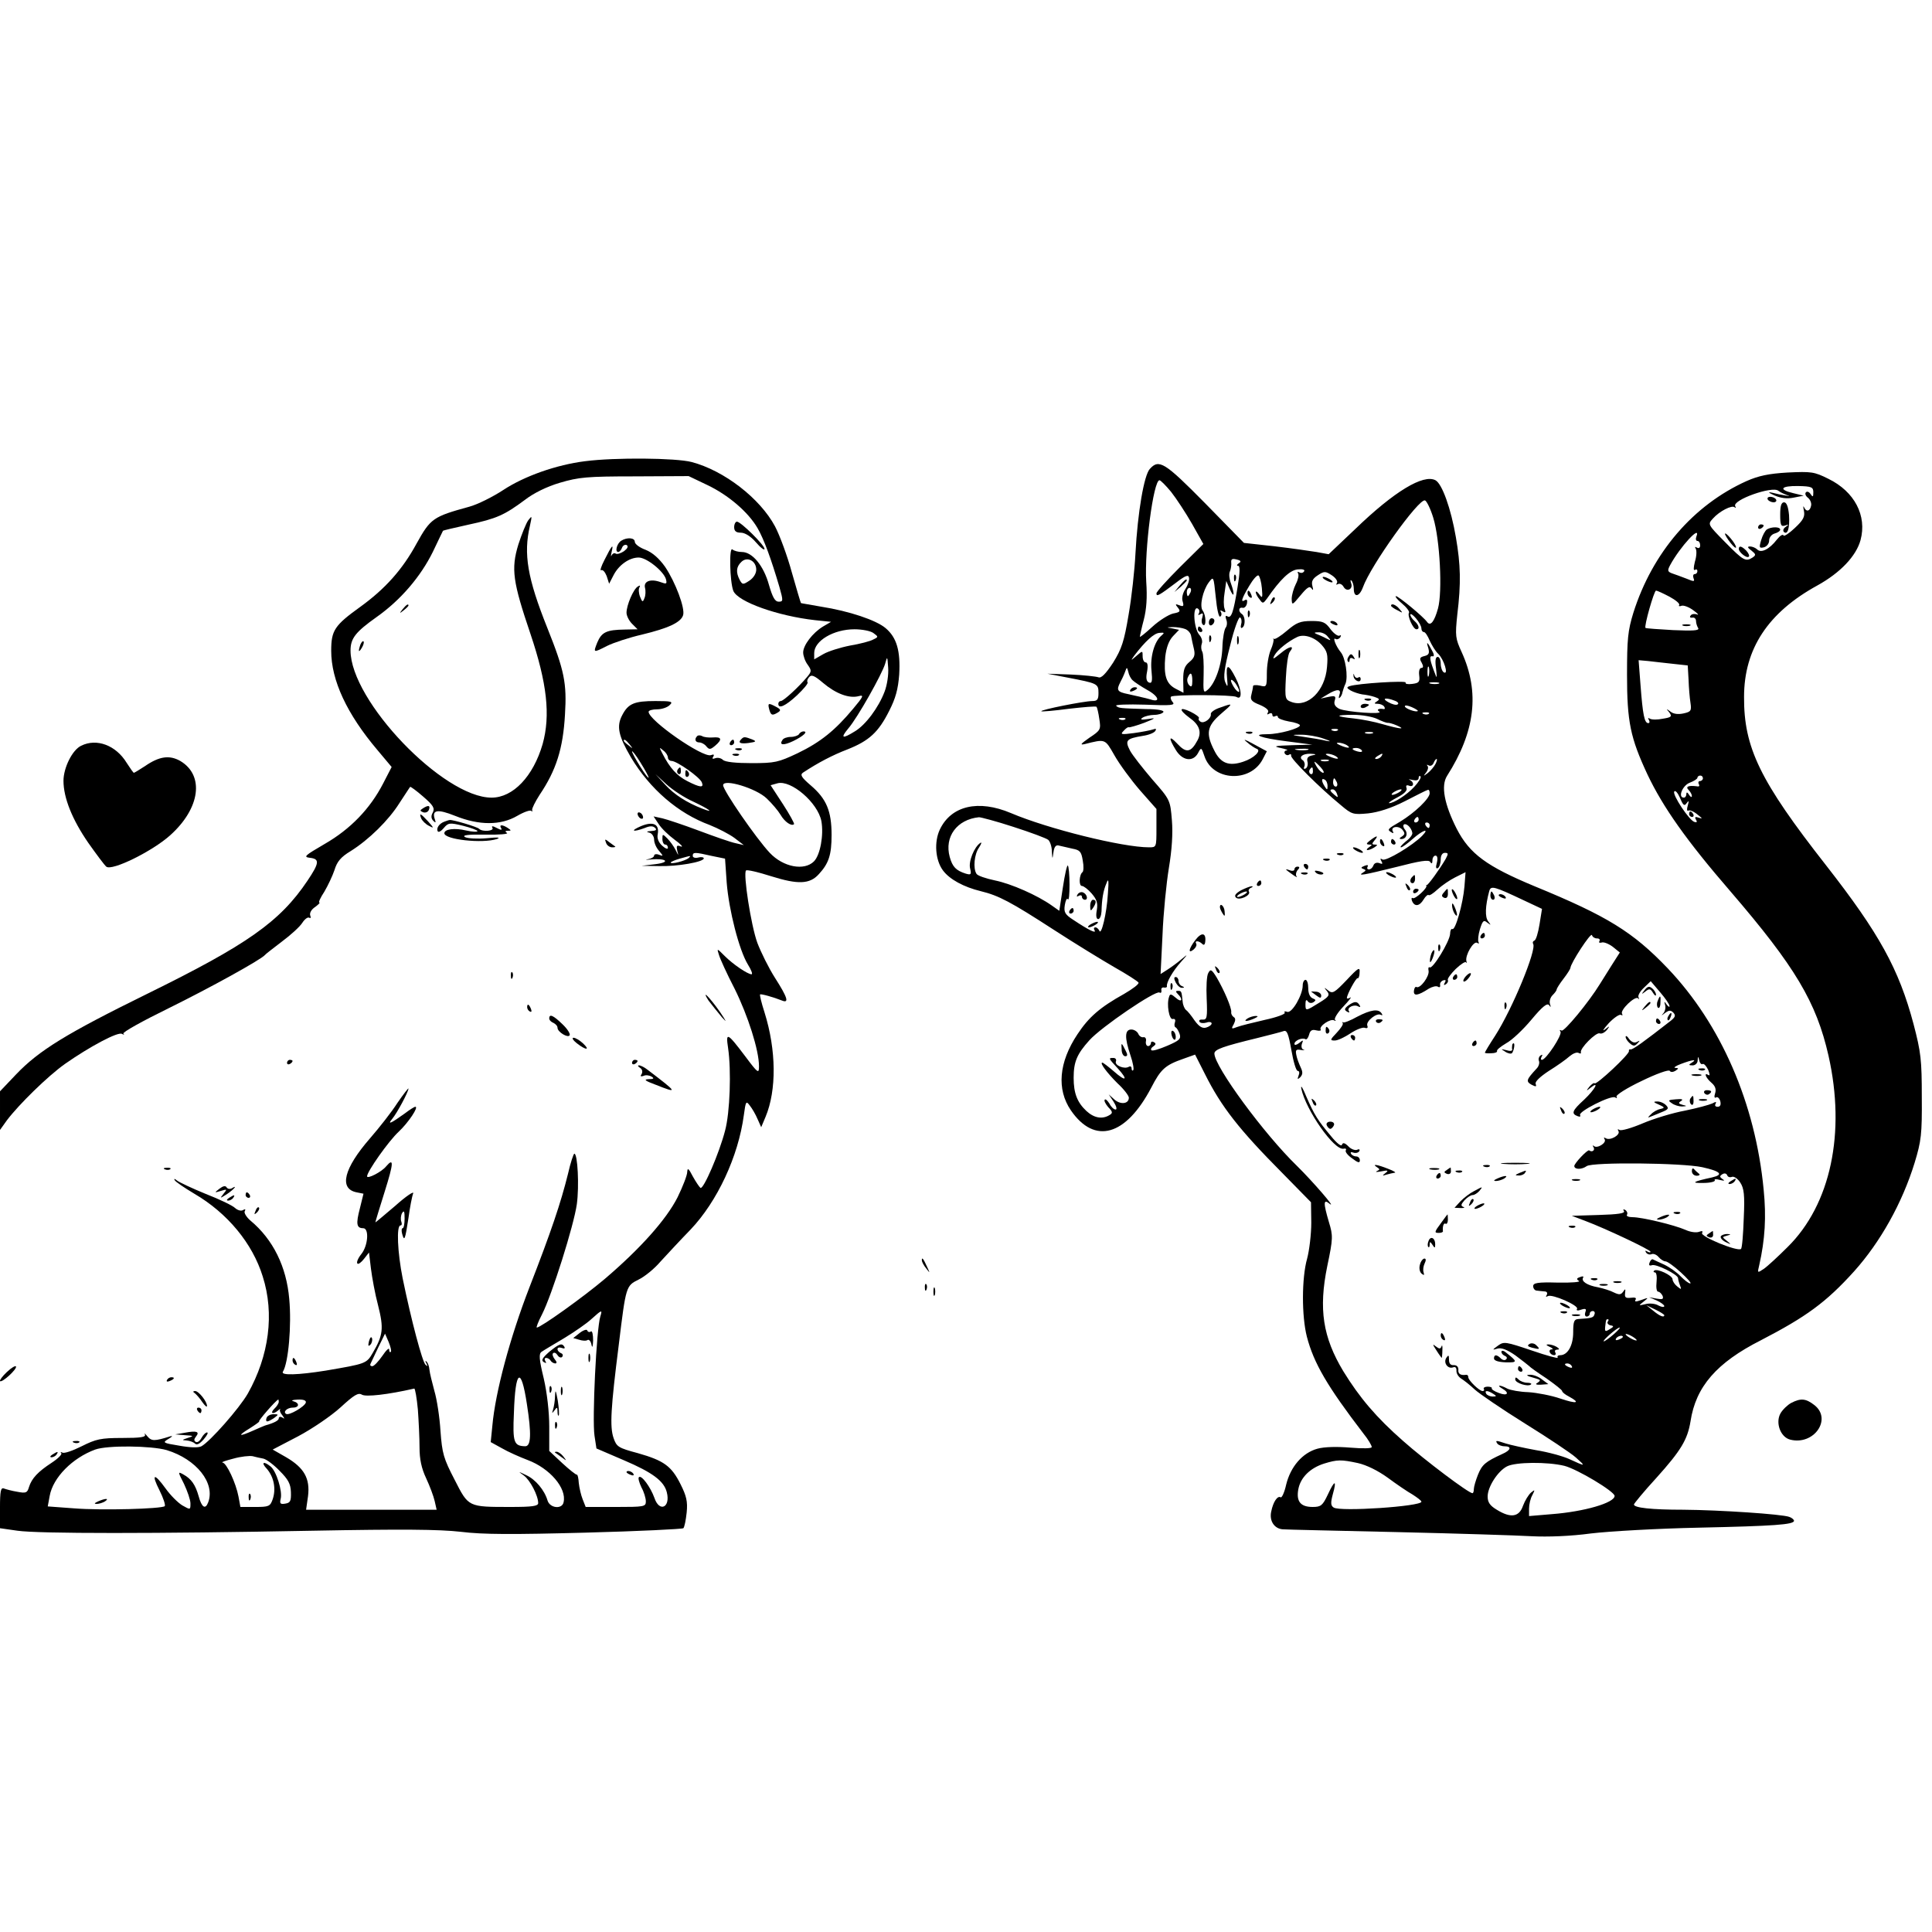 <?xml version="1.0" standalone="no"?>
<!DOCTYPE svg PUBLIC "-//W3C//DTD SVG 20010904//EN"
 "http://www.w3.org/TR/2001/REC-SVG-20010904/DTD/svg10.dtd">
<svg version="1.0" xmlns="http://www.w3.org/2000/svg"
 width="700pt" height="700pt" viewBox="0 0 700 700"
 preserveAspectRatio="xMidYMid meet">

<g transform="translate(0,700) scale(0.1,-0.1)"
fill="#000000" stroke="none">
<path d="M2120 5329 c-104 -13 -220 -54 -296 -104 -38 -25 -94 -53 -124 -61
-131 -36 -140 -42 -191 -134 -51 -94 -114 -164 -204 -229 -93 -67 -105 -85
-105 -159 0 -107 57 -229 167 -359 l52 -62 -31 -60 c-47 -91 -118 -165 -212
-219 -72 -42 -78 -47 -53 -50 36 -4 34 -19 -9 -83 -100 -149 -219 -232 -579
-409 -295 -145 -394 -206 -477 -293 l-58 -61 0 -70 0 -70 25 35 c44 58 147
159 210 204 90 63 193 118 207 109 7 -4 10 -3 5 1 -4 5 70 46 164 92 150 74
335 176 349 193 3 4 31 25 62 49 31 23 64 53 73 67 9 14 20 22 25 19 6 -3 7 0
4 8 -3 9 4 22 18 31 12 9 19 16 15 16 -4 0 4 18 18 39 13 22 30 58 37 79 9 30
23 47 58 68 67 42 138 112 177 174 20 30 37 57 39 59 1 2 23 -14 47 -35 37
-32 43 -42 35 -58 -7 -12 -6 -22 2 -30 8 -8 10 -7 6 4 -13 36 8 40 73 14 87
-35 165 -35 225 0 24 14 47 22 51 18 3 -4 5 -2 3 3 -1 6 11 30 27 55 60 89 85
167 92 291 7 114 -2 159 -64 314 -72 180 -87 268 -63 370 8 37 8 38 -6 20 -8
-11 -24 -51 -36 -88 -27 -89 -20 -135 44 -324 60 -178 73 -295 44 -399 -34
-117 -107 -194 -185 -194 -175 0 -511 351 -511 533 0 44 18 67 94 121 88 62
160 147 204 236 20 41 36 76 37 77 0 1 42 11 92 22 103 22 131 35 205 90 31
24 79 48 127 62 68 20 97 23 271 23 l195 1 67 -32 c76 -36 149 -98 183 -157
23 -40 49 -111 79 -213 14 -50 14 -53 -3 -53 -13 0 -22 16 -35 61 -19 69 -60
119 -98 119 -13 0 -28 4 -34 9 -13 14 -10 -117 3 -150 17 -40 162 -91 296
-106 l58 -6 -29 -17 c-38 -23 -72 -68 -72 -94 0 -12 7 -32 16 -44 15 -21 15
-25 -2 -45 -29 -35 -85 -87 -95 -87 -5 0 -9 -4 -9 -10 0 -20 26 -8 68 31 24
23 41 43 38 47 -3 3 -1 11 5 18 9 11 19 7 52 -21 45 -38 94 -57 129 -47 19 5
16 -2 -21 -46 -65 -78 -118 -121 -201 -161 -70 -33 -82 -36 -167 -36 -57 0
-96 4 -104 12 -6 6 -18 9 -27 6 -10 -4 -13 -2 -8 5 5 8 2 10 -8 6 -29 -11
-226 126 -226 157 0 5 14 9 31 9 17 0 37 7 45 15 14 13 8 15 -51 15 -77 0 -99
-9 -121 -52 -21 -40 -13 -75 32 -152 69 -115 171 -203 285 -245 30 -12 71 -33
90 -47 l34 -26 -30 7 c-16 3 -76 24 -132 45 -56 21 -116 41 -133 45 l-32 7 18
-27 c10 -16 36 -41 59 -58 22 -16 32 -27 22 -24 -15 6 -17 3 -13 -16 5 -19 5
-19 -6 3 -7 14 -21 33 -30 42 -17 17 -18 17 -18 -2 0 -11 5 -20 10 -20 6 0 10
-5 10 -12 0 -6 -9 -3 -21 8 -13 12 -19 27 -16 41 7 37 -16 48 -60 30 -42 -18
-30 -23 13 -7 19 8 30 8 38 0 7 -7 2 -10 -15 -11 -16 -1 -19 -3 -6 -6 9 -2 17
-14 17 -25 0 -12 8 -30 18 -41 16 -19 16 -20 0 -14 -10 4 -18 2 -18 -3 0 -5
-10 -11 -22 -13 -13 -2 -8 -3 10 -1 57 5 73 -10 17 -17 l-50 -6 62 -1 c67 -2
163 15 163 28 0 4 -9 6 -20 3 -11 -3 -20 0 -20 6 0 14 7 14 68 0 l49 -10 6
-87 c8 -100 45 -245 77 -297 12 -19 18 -35 13 -35 -14 0 -67 36 -97 66 -29 29
-29 29 -21 4 4 -14 29 -69 57 -123 48 -97 88 -222 88 -280 0 -28 -3 -27 -50
36 -65 86 -71 89 -62 30 12 -81 7 -234 -11 -300 -21 -81 -78 -213 -89 -207 -4
3 -17 22 -28 42 -15 29 -19 32 -20 16 0 -12 -16 -53 -35 -92 -41 -81 -136
-187 -264 -296 -78 -66 -232 -176 -246 -176 -3 0 5 21 19 48 36 71 115 321
126 399 9 66 3 183 -9 183 -3 0 -14 -33 -23 -73 -26 -105 -61 -209 -140 -412
-70 -181 -123 -378 -134 -500 l-6 -60 40 -22 c22 -13 65 -32 94 -43 80 -30
142 -102 130 -153 -5 -26 -49 -22 -58 6 -11 38 -44 77 -77 92 -31 15 -31 15
-9 -1 23 -17 52 -73 52 -100 0 -11 -22 -14 -99 -14 -156 0 -153 -1 -204 99
-40 77 -45 95 -51 176 -3 50 -13 115 -22 145 -8 30 -17 65 -18 77 -1 13 -6 26
-11 30 -4 5 -5 1 0 -7 5 -10 5 -12 -3 -5 -12 11 -52 162 -83 313 -19 95 -23
192 -8 192 5 0 6 6 3 14 -3 8 -2 22 3 31 7 11 9 6 9 -20 0 -19 -3 -35 -7 -35
-4 0 -5 -9 -2 -20 8 -30 11 -22 23 57 5 38 13 79 17 89 4 10 -26 -10 -65 -45
-40 -34 -72 -61 -72 -60 0 2 15 52 34 112 32 102 34 125 5 91 -16 -20 -69 -47
-69 -36 0 17 78 128 115 162 35 33 73 90 60 90 -4 0 -21 -11 -38 -24 -50 -36
-65 -43 -46 -20 17 20 59 98 59 110 0 3 -18 -20 -40 -52 -21 -33 -66 -90 -99
-128 -95 -109 -114 -183 -49 -196 l25 -5 -13 -53 c-15 -57 -12 -72 12 -72 22
0 18 -63 -7 -94 -12 -15 -18 -30 -14 -34 3 -4 14 4 24 17 l18 23 7 -58 c4 -32
15 -93 26 -134 21 -83 18 -108 -19 -171 -23 -40 -25 -40 -171 -65 -100 -16
-164 -18 -155 -4 20 32 32 168 23 264 -10 116 -58 215 -141 284 -15 13 -24 29
-20 34 4 7 1 8 -6 4 -7 -5 -20 -1 -29 7 -9 9 -57 32 -106 51 -49 20 -96 42
-105 49 -8 7 -12 7 -8 1 3 -6 36 -28 71 -49 120 -70 211 -180 248 -300 43
-135 23 -287 -54 -424 -31 -54 -137 -174 -168 -191 -11 -6 -41 -5 -80 2 -61
10 -62 11 -39 25 14 8 16 12 6 9 -57 -18 -68 -18 -83 0 -9 11 -13 13 -9 7 5
-10 -15 -13 -82 -13 -78 0 -95 -4 -147 -30 -32 -16 -63 -27 -70 -23 -6 3 -8 3
-4 -2 4 -4 -12 -20 -35 -35 -49 -32 -72 -56 -82 -88 -6 -21 -11 -23 -42 -17
-19 3 -41 9 -49 12 -11 4 -14 -9 -14 -70 l0 -74 63 -9 c76 -11 498 -11 1072 0
321 6 456 5 535 -4 80 -10 189 -10 452 -3 192 5 351 13 354 16 4 4 9 29 12 57
4 40 -1 60 -22 102 -33 66 -60 86 -155 113 -71 19 -77 23 -88 55 -14 41 -10
109 19 338 26 213 26 213 72 236 21 10 57 39 79 65 23 25 72 78 109 116 97
102 173 265 193 414 7 51 8 54 22 35 8 -10 21 -32 28 -49 l13 -29 16 38 c40
96 39 241 -4 378 -11 34 -18 63 -16 65 3 3 49 -10 79 -22 27 -11 21 10 -25 82
-23 36 -51 93 -64 127 -23 63 -52 251 -41 262 3 4 45 -6 92 -21 96 -30 139
-29 172 8 36 39 46 70 46 142 0 87 -19 131 -75 179 -35 30 -40 39 -28 47 53
35 106 63 161 84 78 31 112 62 151 140 23 45 32 78 36 131 5 86 -9 134 -49
168 -34 29 -132 62 -234 78 -38 7 -71 12 -73 13 -1 1 -16 51 -33 111 -16 59
-44 135 -61 167 -54 101 -184 202 -302 233 -57 15 -278 17 -386 3z m620 -393
c0 -14 -10 -30 -25 -40 -23 -15 -25 -15 -35 3 -14 27 -13 47 6 65 21 21 54 4
54 -28z m425 -230 c18 -13 18 -14 -1 -23 -10 -6 -48 -16 -84 -22 -36 -7 -80
-21 -97 -31 l-33 -19 0 23 c0 44 70 86 146 86 27 0 59 -6 69 -14z m40 -212
c-22 -58 -69 -121 -108 -144 -45 -28 -53 -25 -24 10 34 39 123 198 134 235 8
29 8 28 11 -14 2 -25 -4 -64 -13 -87z m-924 -191 c13 -16 12 -17 -3 -4 -10 7
-18 15 -18 17 0 8 8 3 21 -13z m139 -48 c0 -6 6 -12 13 -12 19 0 103 -59 110
-78 8 -20 -6 -19 -53 5 -37 19 -63 47 -90 100 -12 23 -12 24 3 11 10 -7 17
-19 17 -26z m-70 -72 c0 -5 -14 13 -30 39 -17 27 -30 51 -30 55 0 5 14 -13 30
-39 17 -27 30 -51 30 -55z m163 -88 c57 -27 78 -43 32 -25 -57 22 -102 51
-135 87 l-35 38 40 -37 c22 -20 66 -49 98 -63z m265 12 c19 -18 41 -44 50 -59
15 -26 40 -43 49 -34 2 2 -16 35 -40 72 l-45 69 25 7 c49 13 146 -70 159 -137
9 -50 -4 -123 -27 -146 -35 -35 -111 -21 -160 31 -49 52 -169 226 -169 245 0
25 120 -11 158 -48z m-283 -216 c-12 -10 -65 -24 -65 -16 0 2 15 9 33 14 43
12 42 12 32 2z m-320 -1661 c-14 -44 -30 -373 -21 -432 l7 -46 100 -43 c103
-44 145 -75 155 -116 14 -55 -27 -74 -45 -20 -14 39 -47 84 -56 75 -4 -3 1
-20 9 -37 9 -16 16 -39 16 -51 0 -19 -6 -20 -109 -20 l-109 0 -11 28 c-6 15
-12 41 -14 59 -1 17 -4 31 -7 30 -3 -1 -27 18 -53 42 l-47 44 0 88 c0 53 -8
123 -20 175 -17 70 -18 89 -8 96 7 5 44 27 81 49 38 23 83 54 100 70 38 34 40
35 32 9z m-759 -128 c-4 -3 -6 1 -6 9 0 7 -11 -3 -25 -24 -14 -20 -30 -37 -36
-37 -6 0 -9 3 -7 8 2 4 14 30 28 59 l25 51 13 -30 c7 -17 11 -33 8 -36z m493
-189 c17 -109 15 -153 -6 -153 -41 1 -46 13 -41 121 5 157 26 171 47 32z
m-395 -20 c3 -42 6 -103 6 -137 0 -43 7 -76 24 -112 13 -28 27 -65 31 -83 l7
-31 -237 0 -236 0 7 49 c8 64 -14 103 -79 141 l-49 28 92 48 c51 27 120 74
154 105 49 45 64 54 77 46 14 -9 94 0 190 22 3 0 9 -33 13 -76z m-504 28 c0
-5 -7 -17 -16 -25 -17 -17 -5 -22 14 -6 6 6 10 7 7 4 -3 -4 1 -14 8 -22 9 -13
9 -14 0 -8 -7 4 -13 3 -13 -3 0 -8 -18 -17 -50 -26 -3 -1 -22 -9 -42 -18 -54
-24 -59 -20 -13 8 22 14 37 25 34 25 -6 0 61 77 69 79 1 1 2 -3 2 -8z m98 -3
c-5 -15 -60 -47 -71 -41 -13 7 3 23 24 23 24 0 25 17 2 23 -10 3 -3 5 15 6 22
1 32 -3 30 -11z m-504 -172 c108 -33 177 -120 150 -190 -10 -26 -23 -18 -34
22 -12 43 -27 64 -56 80 -20 11 -20 10 3 -35 12 -26 23 -57 23 -70 0 -24 0
-24 -30 -7 -16 10 -43 37 -60 61 -42 58 -53 54 -22 -7 14 -28 22 -53 19 -57
-11 -10 -229 -16 -329 -8 l-95 7 7 38 c12 67 83 138 165 168 44 16 204 14 259
-2z m351 -31 c11 -3 37 -22 58 -44 31 -31 40 -47 41 -77 1 -33 -2 -39 -21 -42
-18 -3 -20 1 -16 18 7 27 -16 101 -37 117 -26 21 -35 14 -13 -9 25 -29 34 -72
21 -110 -9 -26 -14 -28 -64 -28 l-53 0 -7 38 c-9 48 -43 122 -58 123 -6 1 12
7 39 14 28 8 59 11 70 9 11 -3 29 -7 40 -9z"/>
<path d="M2455 4211 c-3 -5 -2 -12 3 -15 5 -3 9 1 9 9 0 17 -3 19 -12 6z"/>
<path d="M2483 4195 c0 -8 4 -12 9 -9 5 3 6 10 3 15 -9 13 -12 11 -12 -6z"/>
<path d="M2101 2171 l-24 -19 21 -6 c12 -4 26 -5 31 -1 5 3 12 -5 14 -17 3
-14 5 -8 6 15 0 21 -3 36 -8 33 -5 -4 -11 -2 -13 3 -1 6 -14 2 -27 -8z"/>
<path d="M1990 2102 c-25 -22 -30 -31 -20 -37 9 -5 11 -4 6 3 -4 7 -3 12 3 12
5 0 13 -4 16 -10 3 -5 11 -10 17 -10 6 0 6 6 -2 15 -7 9 -10 19 -6 22 4 4 11
1 16 -7 5 -8 13 -11 17 -6 4 5 2 11 -4 13 -7 3 -13 9 -13 15 0 6 7 7 16 4 8
-3 12 -2 9 4 -9 15 -18 12 -55 -18z"/>
<path d="M2132 2080 c0 -14 2 -19 5 -12 2 6 2 18 0 25 -3 6 -5 1 -5 -13z"/>
<path d="M1991 1964 c0 -11 3 -14 6 -6 3 7 2 16 -1 19 -3 4 -6 -2 -5 -13z"/>
<path d="M2032 1960 c0 -14 2 -19 5 -12 2 6 2 18 0 25 -3 6 -5 1 -5 -13z"/>
<path d="M2011 1943 c0 -17 -4 -40 -7 -50 -5 -15 -4 -15 5 -3 9 13 11 12 11
-4 0 -11 2 -17 4 -15 3 3 1 27 -3 54 -7 38 -9 43 -10 18z"/>
<path d="M2011 1834 c0 -11 3 -14 6 -6 3 7 2 16 -1 19 -3 4 -6 -2 -5 -13z"/>
<path d="M2011 1737 c2 -1 13 -9 24 -17 19 -14 19 -14 6 3 -7 9 -18 17 -24 17
-6 0 -8 -1 -6 -3z"/>
<path d="M2270 1666 c0 -2 7 -7 16 -10 8 -3 12 -2 9 4 -6 10 -25 14 -25 6z"/>
<path d="M966 1863 c-3 -7 -2 -13 2 -13 5 0 16 6 26 13 16 12 16 13 -3 13 -11
0 -23 -6 -25 -13z"/>
<path d="M355 1560 c-13 -6 -15 -9 -5 -9 8 0 22 4 30 9 18 12 2 12 -25 0z"/>
<path d="M901 1574 c0 -11 3 -14 6 -6 3 7 2 16 -1 19 -3 4 -6 -2 -5 -13z"/>
<path d="M4166 5301 c-21 -23 -44 -157 -52 -306 -3 -60 -14 -161 -25 -223 -16
-96 -25 -123 -56 -173 -27 -41 -43 -57 -53 -53 -8 3 -53 8 -100 10 l-85 3 73
-14 c109 -21 112 -22 112 -56 0 -23 -4 -29 -22 -29 -30 0 -190 -32 -185 -37 2
-2 47 2 100 9 53 6 98 10 100 7 2 -2 7 -22 10 -44 6 -38 5 -41 -36 -68 -31
-22 -36 -27 -17 -23 76 19 73 20 108 -41 18 -32 60 -89 92 -126 l60 -68 0 -70
c0 -69 0 -69 -27 -69 -96 0 -366 67 -500 124 -118 50 -217 27 -258 -60 -21
-45 -16 -110 11 -147 24 -33 76 -61 138 -76 65 -16 107 -38 266 -141 74 -48
172 -108 217 -134 46 -26 85 -51 88 -56 3 -5 -21 -23 -52 -41 -88 -49 -128
-84 -169 -146 -68 -102 -76 -200 -24 -276 86 -125 199 -93 291 82 35 68 51 82
117 105 l42 15 36 -71 c59 -118 124 -201 280 -358 l104 -106 1 -74 c0 -41 -7
-100 -15 -130 -20 -70 -20 -209 -1 -283 25 -96 74 -180 205 -351 17 -21 30
-43 30 -49 0 -5 -30 -6 -78 -2 -48 4 -94 3 -119 -4 -54 -15 -97 -65 -113 -130
-6 -28 -16 -49 -20 -46 -11 7 -27 -16 -34 -51 -8 -34 11 -63 42 -65 9 -1 195
-5 412 -10 217 -5 437 -12 489 -15 59 -3 141 0 215 10 67 8 243 18 391 21 273
6 345 11 345 25 0 4 -8 11 -17 14 -26 10 -253 25 -384 26 -116 0 -179 7 -179
19 0 3 36 47 81 96 90 100 113 139 124 205 19 126 95 213 255 294 164 85 236
137 338 250 95 106 174 247 219 393 24 79 27 103 26 238 0 135 -3 162 -30 265
-53 199 -124 328 -317 575 -239 305 -298 426 -297 610 0 174 87 306 266 404
83 46 140 106 156 164 24 89 -22 176 -116 222 -52 26 -62 27 -148 23 -69 -4
-106 -12 -149 -31 -193 -87 -341 -259 -410 -477 -20 -65 -23 -95 -23 -225 0
-170 12 -228 74 -361 56 -118 141 -239 301 -424 234 -272 311 -401 355 -595
63 -279 8 -539 -148 -693 -34 -34 -73 -70 -86 -79 -24 -16 -24 -16 -17 13 21
93 26 175 16 274 -30 313 -155 599 -347 801 -127 133 -220 190 -483 298 -173
72 -235 117 -282 208 -45 89 -58 156 -35 192 102 160 119 303 53 448 -23 50
-24 59 -16 136 14 115 12 181 -5 280 -18 105 -50 194 -74 207 -44 23 -149 -40
-291 -177 l-96 -91 -44 8 c-25 4 -94 14 -154 21 l-109 12 -141 144 c-146 148
-167 161 -200 124z m77 -83 c19 -24 53 -76 76 -116 l41 -73 -85 -84 c-47 -47
-85 -89 -85 -95 0 -13 9 -8 70 38 35 27 46 31 48 19 2 -9 -4 -27 -13 -41 -10
-15 -14 -33 -10 -45 5 -17 3 -20 -12 -14 -15 6 -16 4 -5 -9 10 -13 8 -16 -18
-21 -16 -4 -50 -25 -75 -48 -25 -23 -45 -39 -45 -36 0 3 6 31 14 61 10 38 13
82 9 138 -7 115 26 368 48 368 4 0 23 -19 42 -42z m2327 -2 c0 -17 -2 -18 -10
-6 -5 8 -13 11 -17 6 -4 -4 -1 -13 7 -19 9 -7 14 -20 12 -29 -4 -21 -18 -24
-26 -5 -3 6 -3 0 0 -14 4 -21 -2 -33 -33 -62 -21 -20 -40 -32 -41 -27 -2 6
-13 -1 -24 -15 -27 -35 -57 -50 -71 -36 -6 6 -18 11 -26 11 -11 0 -10 -4 5
-15 16 -13 17 -16 4 -25 -25 -16 -33 -12 -99 55 -64 65 -64 65 -45 86 24 27
69 50 79 41 5 -4 5 -2 2 4 -12 22 134 74 156 56 6 -5 21 -12 32 -16 26 -7 -21
0 -55 9 -16 4 -13 0 9 -10 23 -10 46 -13 70 -8 l36 7 -37 9 c-56 13 -46 27 17
26 49 -1 55 -4 55 -23z m-1377 -92 c24 -78 34 -268 17 -329 -13 -47 -27 -65
-39 -49 -13 19 -104 94 -113 94 -5 0 4 -12 21 -26 17 -14 29 -30 26 -34 -7
-11 15 -60 27 -60 13 0 9 16 -7 30 -8 7 -15 17 -15 23 0 5 9 0 20 -13 11 -13
20 -29 20 -37 0 -7 4 -13 9 -13 5 0 14 -14 21 -31 8 -17 21 -39 31 -48 20 -19
39 -78 20 -67 -6 4 -11 18 -11 32 0 13 -5 24 -11 24 -8 0 -10 -14 -6 -42 3
-24 3 -36 0 -28 -24 60 -26 76 -12 72 6 -1 5 8 -2 20 -17 33 -23 37 -14 10 5
-19 2 -25 -14 -29 -17 -4 -19 -9 -10 -24 7 -13 6 -19 -1 -19 -7 0 -10 -12 -8
-27 3 -24 -1 -28 -26 -31 -15 -2 -26 0 -23 5 5 8 -174 -3 -203 -13 -12 -4 -11
-7 4 -16 11 -6 30 -12 42 -14 12 -1 32 -5 44 -9 18 -6 20 -9 9 -16 -11 -7 -11
-9 3 -9 9 0 20 -5 23 -10 4 -6 3 -10 -2 -9 -18 3 -27 -2 -16 -9 19 -12 -119
-2 -145 10 -15 8 -20 17 -16 30 5 16 2 18 -23 13 l-28 -6 25 15 c34 21 51 20
43 -1 -3 -10 -3 -15 1 -11 4 3 9 12 10 20 2 7 6 21 11 31 10 25 0 95 -18 115
-17 21 -30 55 -18 47 5 -3 13 0 17 6 4 7 3 9 -3 6 -5 -3 -20 7 -32 23 -19 26
-28 30 -69 30 -41 0 -55 -6 -89 -35 -22 -19 -43 -32 -47 -30 -3 3 -4 2 -2 -1
2 -3 -2 -21 -10 -39 -8 -19 -14 -57 -14 -85 0 -49 -1 -50 -25 -44 -14 3 -25 2
-25 -2 0 -5 -3 -19 -6 -31 -5 -18 0 -25 31 -37 23 -10 34 -20 29 -27 -4 -8 -3
-9 4 -5 7 4 12 2 12 -4 0 -6 5 -8 10 -5 6 3 10 2 10 -3 0 -5 18 -12 40 -16 22
-3 40 -10 40 -14 0 -11 -75 -32 -117 -32 -63 0 -26 -14 70 -26 l92 -12 -75 -2
c-61 -2 -69 -4 -40 -10 19 -4 29 -8 22 -9 -7 0 -10 -6 -7 -11 4 -6 11 -8 16
-4 5 3 8 1 7 -4 -3 -10 103 -116 180 -179 40 -34 45 -35 99 -30 37 4 84 19
133 44 41 21 78 40 83 41 4 2 7 -3 7 -12 0 -19 -53 -70 -107 -103 -47 -27 -48
-29 -31 -39 6 -4 8 -3 5 3 -11 18 20 23 34 7 10 -13 10 -17 -2 -25 -9 -5 -10
-9 -2 -9 18 0 26 19 13 35 -6 7 -7 15 -3 18 9 5 27 -12 30 -30 2 -7 -9 -21
-24 -32 -14 -12 -22 -21 -17 -21 5 0 24 14 42 30 36 32 64 42 35 12 -34 -35
-132 -94 -144 -86 -8 5 -9 3 -4 -6 6 -10 4 -12 -8 -7 -9 3 -18 0 -21 -9 -3 -8
-10 -14 -16 -14 -6 0 -8 4 -5 10 4 6 -1 7 -11 3 -13 -5 -14 -8 -5 -11 11 -4
11 -6 0 -13 -23 -14 0 -10 121 20 85 22 117 27 122 18 5 -8 8 -6 8 6 0 9 5 17
11 17 7 0 9 -10 5 -26 -5 -17 -3 -23 4 -19 5 3 10 17 10 31 0 15 6 24 15 24
13 0 13 -3 3 -22 -22 -38 -65 -97 -69 -95 -2 1 -3 0 -1 -2 5 -8 -41 -50 -49
-45 -5 3 -6 -2 -3 -10 9 -22 27 -20 42 5 7 12 16 19 18 16 3 -3 17 6 32 20 15
14 44 34 64 44 l38 19 -4 -52 c-5 -61 -33 -161 -44 -154 -4 2 -8 -6 -8 -18 -2
-28 -63 -128 -74 -121 -4 3 -6 -3 -4 -12 4 -20 -31 -67 -44 -59 -4 2 -8 -4 -9
-14 -2 -20 14 -18 54 8 12 7 27 11 33 7 6 -4 9 -1 8 6 -2 6 3 14 11 17 9 3 11
0 6 -8 -5 -9 -4 -11 4 -6 6 4 9 11 7 15 -3 4 10 22 28 40 19 18 36 29 38 24 3
-4 3 -2 1 5 -5 21 26 74 39 66 6 -4 8 -3 5 3 -3 5 -1 26 5 46 10 32 14 35 27
24 14 -10 14 -10 3 5 -12 15 -11 55 4 110 6 20 17 17 125 -34 l66 -31 -9 -56
c-5 -31 -13 -58 -19 -59 -5 -2 -7 -7 -4 -12 13 -21 -75 -235 -138 -333 -21
-32 -37 -59 -37 -61 0 -2 11 -3 24 -2 13 0 22 4 20 8 -2 4 13 16 33 28 21 11
62 50 92 86 40 48 57 61 64 52 6 -9 7 -8 3 4 -3 10 1 24 9 32 8 8 15 17 15 21
0 3 11 21 25 39 14 18 25 36 25 39 0 16 74 130 78 119 2 -7 10 -12 18 -12 9 0
12 -4 9 -10 -3 -5 0 -7 8 -5 7 3 25 -4 40 -15 l26 -21 -30 -47 c-16 -26 -35
-56 -42 -67 -41 -67 -130 -174 -139 -169 -7 4 -8 2 -4 -4 7 -12 -52 -101 -67
-102 -5 0 -5 5 -1 12 4 7 3 8 -4 4 -6 -4 -9 -13 -6 -20 3 -7 -1 -20 -8 -27
-38 -41 -40 -47 -19 -59 16 -8 19 -8 15 3 -3 8 16 26 48 47 29 18 63 42 75 53
12 10 26 16 33 12 6 -3 9 -3 8 2 -5 14 55 74 68 69 7 -3 18 3 26 12 12 16 11
16 -7 2 -11 -8 -5 2 14 23 19 20 39 33 44 30 6 -3 7 -2 4 4 -8 13 47 66 58 56
4 -5 5 -3 2 3 -4 6 5 22 19 35 l25 24 34 -40 c19 -22 34 -44 34 -50 1 -5 -4
-3 -10 5 -9 13 -10 13 -6 -1 3 -9 0 -23 -6 -30 -9 -10 -8 -10 6 1 14 10 20 11
30 1 9 -10 7 -16 -9 -29 -96 -75 -140 -107 -146 -104 -5 1 -7 -2 -6 -6 4 -10
-117 -123 -124 -117 -3 3 -11 -3 -19 -12 -13 -16 -12 -17 4 -4 34 27 16 -6
-23 -43 -44 -40 -48 -51 -24 -60 8 -3 12 -2 9 4 -8 12 112 73 127 64 6 -4 8
-3 5 3 -3 5 37 31 90 56 53 26 100 43 103 37 3 -5 11 -5 20 0 13 9 13 10 0 11
-8 0 1 7 20 14 42 16 61 18 40 5 -13 -8 -12 -10 3 -10 9 0 18 8 18 18 1 16 2
16 6 -1 2 -9 8 -15 12 -12 5 2 13 -7 20 -21 6 -15 7 -23 1 -19 -18 11 -10 -10
11 -28 14 -12 18 -24 13 -39 -4 -12 -2 -18 4 -14 5 3 12 -3 15 -14 3 -13 0
-20 -10 -20 -8 0 -11 5 -7 11 4 8 1 8 -12 1 -11 -5 -55 -17 -99 -26 -44 -8
-113 -29 -153 -46 -40 -17 -78 -28 -84 -24 -7 4 -8 3 -4 -4 8 -14 -30 -36 -46
-26 -7 4 -8 3 -4 -4 8 -13 -28 -35 -39 -24 -5 4 -5 1 -1 -5 6 -11 -6 -19 -16
-11 -6 4 -55 -48 -54 -57 1 -13 27 -13 45 0 21 15 345 12 419 -4 67 -15 78
-27 35 -37 -69 -15 -79 -21 -32 -20 26 0 45 5 42 10 -3 4 5 5 18 1 17 -4 20
-3 10 3 -11 8 -11 11 0 18 7 4 14 3 17 -4 2 -6 9 -9 17 -6 7 3 21 -6 30 -20
14 -21 17 -45 13 -130 -2 -58 -6 -108 -10 -111 -11 -11 -149 45 -141 58 4 7 0
8 -11 4 -10 -4 -32 -1 -49 7 -41 18 -158 46 -192 46 -14 0 -24 4 -20 9 3 5 0
13 -6 17 -8 4 -9 3 -5 -4 5 -8 -22 -12 -91 -14 l-98 -3 50 -19 c72 -27 235
-104 235 -111 0 -4 -5 -3 -12 1 -7 4 -8 3 -4 -4 4 -6 13 -9 20 -6 7 3 19 -2
26 -11 7 -8 18 -15 24 -15 7 0 32 -18 56 -40 24 -22 40 -40 34 -40 -6 0 -21
12 -35 26 -13 14 -40 33 -59 42 -19 9 -38 17 -41 19 -4 2 -9 -3 -12 -11 -4
-10 -1 -13 8 -10 15 6 95 -34 95 -47 0 -4 3 -16 7 -26 6 -16 5 -16 -10 -4 -9
7 -17 19 -17 26 0 14 -57 41 -67 31 -3 -3 -2 -6 3 -6 6 0 8 -16 6 -35 -2 -19
0 -35 6 -35 5 0 12 -7 16 -15 4 -12 0 -14 -22 -10 l-27 5 28 -12 c15 -7 27
-16 27 -20 0 -5 -9 -4 -21 2 -11 7 -33 9 -47 5 -26 -6 -26 -6 -7 9 19 15 19
16 -8 6 -20 -7 -26 -7 -21 1 4 7 -2 9 -17 7 -19 -2 -23 1 -21 17 2 16 1 17 -7
5 -8 -11 -14 -12 -33 -3 -13 7 -39 15 -58 19 -40 7 -62 22 -54 35 3 5 -2 6
-11 2 -13 -4 -14 -8 -4 -14 7 -4 -28 -7 -77 -6 -73 2 -89 -1 -89 -13 0 -8 6
-16 13 -16 6 -1 19 -2 28 -3 9 0 12 -6 8 -13 -4 -7 -3 -8 4 -4 15 9 113 -34
106 -46 -4 -6 2 -8 15 -3 16 5 20 3 15 -9 -3 -9 -1 -16 5 -16 6 0 11 5 11 10
0 6 5 10 11 10 6 0 9 -6 6 -12 -3 -12 -10 -14 -59 -17 -15 -1 -18 -10 -18 -48
0 -48 -20 -83 -47 -83 -8 0 -12 -4 -9 -9 3 -4 -39 7 -94 26 -95 32 -101 33
-122 18 -22 -16 -22 -17 -2 -11 14 4 35 -4 65 -25 24 -18 46 -35 49 -38 3 -4
31 -24 63 -45 31 -22 57 -42 57 -46 0 -4 11 -13 25 -20 44 -24 27 -27 -32 -7
-32 11 -84 21 -115 23 -31 1 -65 7 -77 13 -25 14 -42 14 -18 0 28 -16 19 -28
-12 -16 -17 6 -28 14 -26 17 2 3 -5 6 -15 6 -10 0 -16 -4 -14 -8 3 -4 1 -8 -4
-8 -12 0 -52 39 -52 50 0 6 -3 9 -7 9 -21 -3 -31 3 -29 19 0 10 -6 16 -16 16
-12 -1 -18 5 -18 20 0 17 -2 18 -10 6 -11 -18 6 -41 25 -34 8 3 12 -1 12 -11
-1 -10 6 -22 16 -29 10 -6 33 -24 51 -41 18 -16 100 -72 182 -123 82 -51 165
-106 184 -123 37 -33 36 -33 -25 -5 -22 10 -76 25 -120 32 -44 8 -93 19 -109
24 -36 12 -39 12 -31 0 3 -5 15 -10 26 -10 27 0 24 -14 -8 -28 -61 -28 -73
-38 -88 -75 -8 -20 -15 -44 -15 -52 0 -8 -2 -15 -5 -15 -14 0 -172 119 -251
189 -97 85 -158 157 -217 253 -74 123 -90 225 -58 381 21 100 21 110 6 159
-21 71 -20 85 2 67 29 -23 -62 82 -117 136 -119 115 -300 361 -300 408 0 15
32 26 155 56 44 11 87 22 95 25 13 5 18 -8 29 -69 7 -41 17 -75 23 -75 6 0 7
-8 3 -17 -5 -14 -4 -15 6 -6 9 10 10 18 2 35 -6 13 -14 33 -16 45 -4 19 -1 22
16 19 12 -2 17 -1 10 1 -7 2 -9 12 -6 21 6 15 5 15 -10 3 -9 -7 -17 -9 -17 -3
0 12 28 24 40 17 4 -3 10 5 13 16 4 16 11 20 26 16 12 -3 19 -1 16 3 -7 12 36
41 49 33 6 -3 8 -2 3 2 -4 5 10 27 30 48 21 22 32 37 26 33 -7 -4 -13 -5 -13
-2 0 13 34 75 39 72 3 -2 7 7 7 20 2 22 -4 19 -47 -27 -44 -46 -51 -50 -66
-38 -16 13 -17 12 -5 -2 11 -14 7 -20 -25 -40 -53 -33 -53 -33 -53 -7 0 14 3
18 8 11 4 -7 13 -9 21 -4 10 7 9 9 -3 14 -10 4 -16 18 -16 37 0 16 -4 30 -10
30 -5 0 -10 -9 -10 -20 0 -35 -39 -102 -56 -96 -8 3 -13 2 -9 -3 3 -5 -30 -17
-72 -26 -43 -10 -88 -21 -101 -26 -20 -8 -22 -7 -12 10 7 14 7 22 0 26 -6 4
-10 12 -9 18 2 15 -26 80 -53 126 -18 29 -22 31 -30 16 -6 -9 -8 -51 -6 -93 3
-68 1 -77 -14 -76 -10 1 -15 -2 -12 -8 3 -5 14 -6 25 -3 10 4 19 2 19 -3 0 -5
-9 -12 -20 -15 -14 -4 -26 4 -42 26 -12 18 -26 35 -31 38 -5 4 -11 17 -12 30
-4 38 -4 39 -17 39 -9 0 -9 -3 0 -12 20 -20 13 -32 -8 -13 -16 14 -21 15 -24
4 -10 -27 0 -84 13 -81 8 2 11 -3 8 -12 -3 -8 -2 -16 2 -18 5 -2 11 -13 15
-24 6 -18 -1 -24 -45 -43 -28 -12 -54 -20 -57 -16 -4 3 0 10 7 14 9 6 10 11 2
15 -6 4 -11 2 -11 -3 0 -6 -5 -11 -10 -11 -6 0 -10 8 -8 18 2 9 -3 16 -10 14
-7 -1 -15 5 -18 13 -4 8 -15 15 -25 15 -24 0 -25 -29 -3 -94 9 -26 13 -50 10
-53 -3 -4 -6 -1 -6 6 0 7 -5 9 -10 6 -16 -10 -52 5 -47 19 3 7 -1 13 -9 13
-19 0 -18 -1 16 -38 39 -43 30 -50 -15 -10 -20 17 -38 31 -41 31 -11 0 17 -37
55 -75 23 -21 41 -45 41 -52 0 -23 -30 -26 -52 -7 l-21 19 18 -27 c10 -16 13
-28 7 -28 -6 0 -16 9 -22 21 -7 11 -14 18 -17 15 -4 -3 2 -15 12 -27 17 -17
17 -22 5 -29 -26 -16 -56 -11 -84 15 -33 31 -46 64 -46 120 0 58 12 86 57 136
43 48 240 182 254 173 5 -3 8 0 7 8 -2 7 3 12 10 10 6 -1 11 1 10 5 -3 12 21
55 51 88 26 29 26 30 1 9 -14 -12 -36 -28 -50 -37 l-25 -16 7 142 c3 78 14
187 23 242 11 66 15 125 11 173 -6 73 -6 74 -71 148 -35 41 -72 88 -81 105
-19 37 -13 43 47 53 21 3 41 11 45 18 5 8 2 9 -9 5 -9 -3 -40 -9 -69 -13 -46
-6 -50 -5 -37 8 8 9 16 15 19 13 3 -1 28 6 55 16 43 17 45 19 15 14 -25 -4
-31 -2 -20 5 8 5 27 10 42 10 15 0 30 5 33 10 4 6 -19 11 -62 11 -96 3 -100 3
-109 12 -5 4 42 6 104 4 96 -4 111 -2 101 9 -7 8 -9 17 -6 20 8 8 224 7 237
-1 21 -13 20 24 -3 69 -27 53 -36 52 -31 -2 3 -32 2 -34 -7 -13 -7 18 -3 51
18 132 14 59 31 105 36 102 5 -3 7 -14 4 -24 -3 -11 -1 -17 4 -13 12 7 11 41
-1 49 -14 9 -13 26 2 23 6 -2 14 5 16 16 2 11 0 16 -7 12 -17 -11 -13 4 15 51
14 24 29 41 34 38 4 -3 10 -23 12 -46 3 -35 2 -38 -9 -23 -7 10 -13 14 -13 8
0 -5 6 -17 14 -26 11 -16 13 -15 27 4 47 68 82 102 110 105 19 2 28 -1 24 -7
-4 -6 -11 -7 -17 -4 -6 4 -8 2 -5 -3 4 -6 0 -24 -8 -39 -8 -16 -15 -40 -15
-54 1 -24 2 -23 32 13 24 29 33 35 40 25 6 -9 7 -6 3 9 -4 16 0 26 20 39 23
15 27 15 50 0 14 -9 23 -22 19 -28 -4 -6 -3 -8 4 -4 6 3 15 -1 20 -10 12 -21
36 -8 27 14 -3 9 -2 13 2 8 4 -4 8 -17 8 -29 0 -33 20 -30 33 5 28 79 203 323
225 315 6 -2 20 -30 30 -63z m953 -69 c-3 -8 -1 -15 4 -15 6 0 10 -7 10 -16 0
-9 -5 -12 -12 -8 -7 4 -8 3 -4 -4 4 -7 3 -28 -3 -47 -5 -21 -6 -33 0 -30 5 4
9 1 9 -4 0 -6 -4 -11 -10 -11 -5 0 -7 -7 -4 -15 5 -13 2 -13 -27 -1 -19 7 -42
16 -52 19 -15 6 -16 10 -6 29 36 67 114 151 95 103z m-1658 -96 c-7 -5 -8 -9
-2 -9 7 0 7 -23 -2 -77 -15 -93 -23 -115 -37 -106 -7 4 -8 0 -4 -12 4 -9 3
-23 -2 -29 -5 -6 -11 -38 -12 -71 -2 -64 -26 -131 -53 -154 -16 -14 -17 -10
-15 56 1 38 -1 75 -5 82 -4 7 -5 19 -2 28 4 9 0 23 -8 32 -21 23 -26 108 -6
96 6 -4 7 -11 4 -17 -5 -7 -2 -8 6 -3 9 5 10 2 6 -13 -4 -11 -2 -23 3 -26 12
-8 11 34 -1 51 -13 16 0 73 21 102 18 24 18 24 26 -53 4 -43 11 -74 16 -70 5
3 6 10 3 16 -5 7 -2 8 6 3 10 -6 12 -4 7 9 -4 10 -4 36 0 59 l6 42 13 -30 c16
-36 18 -18 4 21 -6 15 -8 35 -4 43 4 9 6 24 5 33 -1 12 3 15 19 11 17 -4 18
-8 8 -14z m-174 -104 c-4 -8 -8 -15 -10 -15 -2 0 -4 7 -4 15 0 8 4 15 10 15 5
0 7 -7 4 -15z m1735 -17 c22 -12 38 -25 35 -30 -3 -4 1 -6 8 -3 7 3 27 -4 43
-16 17 -12 22 -19 13 -15 -10 3 -20 1 -23 -5 -4 -5 -1 -8 7 -7 7 2 13 -4 13
-12 0 -8 4 -20 8 -26 5 -9 -20 -10 -91 -7 -53 3 -98 6 -100 8 -6 5 31 135 38
135 5 0 26 -10 49 -22z m-1755 -117 c11 -4 21 -16 22 -27 2 -10 6 -31 10 -46
5 -22 1 -32 -16 -46 -18 -15 -23 -28 -23 -65 l1 -47 -29 15 c-34 18 -43 48
-37 116 4 33 13 58 28 74 l22 23 -24 5 c-23 4 -23 4 2 5 14 0 34 -3 44 -7z
m-86 -24 c-25 -21 -41 -75 -36 -126 4 -39 2 -48 -9 -44 -9 4 -12 15 -7 39 4
22 2 34 -5 34 -6 0 -11 10 -11 22 0 21 0 21 -22 2 -22 -19 -22 -19 -8 1 39 51
71 81 91 82 18 2 19 0 7 -10z m603 -4 c13 -15 12 -15 -6 -6 -11 6 -27 13 -35
16 -10 4 -8 6 6 6 12 1 28 -6 35 -16z m-22 -30 c20 -23 23 -34 19 -80 -7 -86
-69 -147 -127 -127 -25 9 -26 11 -22 89 2 44 8 86 14 93 20 25 -1 22 -33 -5
-27 -22 -31 -24 -22 -7 11 20 49 50 82 66 25 12 64 -1 89 -29z m1271 -68 l55
-6 3 -52 c1 -29 4 -66 7 -84 4 -28 2 -32 -26 -38 -19 -4 -36 -2 -47 7 -15 11
-16 11 -4 -3 11 -15 8 -18 -23 -23 -19 -4 -40 -4 -47 0 -7 4 -8 3 -4 -4 4 -7
3 -12 -2 -12 -14 0 -20 31 -28 137 l-7 91 34 -3 c19 -2 59 -7 89 -10z m-883
-42 c-3 -10 -5 -4 -5 12 0 17 2 24 5 18 2 -7 2 -21 0 -30z m-1073 -18 c6 -6
30 -22 53 -35 42 -23 49 -47 11 -34 -11 3 -26 7 -32 8 -6 2 -28 6 -48 11 -40
8 -44 14 -29 43 5 9 13 26 17 37 7 19 7 19 12 1 2 -11 9 -25 16 -31z m216 -2
c0 -20 -3 -24 -11 -16 -7 7 -9 19 -6 27 10 24 17 19 17 -11z m170 -37 c0 -6
-7 -2 -15 8 -8 11 -15 25 -15 30 0 6 7 2 15 -8 8 -11 15 -25 15 -30z m723 27
c-7 -2 -21 -2 -30 0 -10 3 -4 5 12 5 17 0 24 -2 18 -5z m-159 -62 c11 -4 15
-10 10 -13 -5 -4 -20 0 -34 8 -26 14 -9 18 24 5z m83 -37 c-6 -6 -47 9 -47 17
0 5 11 3 25 -3 14 -6 24 -13 22 -14z m40 -10 c-3 -3 -12 -4 -19 -1 -8 3 -5 6
6 6 11 1 17 -2 13 -5z m-187 -19 c16 -8 33 -14 37 -14 4 1 19 -3 33 -9 37 -16
13 -14 -50 4 -30 9 -77 18 -105 21 -69 7 -70 13 -1 13 31 0 70 -7 86 -15z
m-913 -1 c-3 -3 -12 -4 -19 -1 -8 3 -5 6 6 6 11 1 17 -2 13 -5z m770 -40 c-3
-3 -12 -4 -19 -1 -8 3 -5 6 6 6 11 1 17 -2 13 -5z m126 -11 c-7 -2 -19 -2 -25
0 -7 3 -2 5 12 5 14 0 19 -2 13 -5z m-178 -19 c27 -9 30 -12 10 -8 -16 4 -52
10 -80 14 -48 7 -49 8 -10 8 22 0 58 -6 80 -14z m85 -24 c18 -12 2 -12 -25 0
-13 6 -15 9 -5 9 8 0 22 -4 30 -9z m-142 -17 c-10 -2 -28 -2 -40 0 -13 2 -5 4
17 4 22 1 32 -1 23 -4z m196 -2 c4 -5 -3 -7 -14 -4 -23 6 -26 13 -6 13 8 0 17
-4 20 -9z m-180 -18 c-15 -3 -20 -10 -17 -22 3 -10 0 -22 -6 -25 -6 -4 -9 -1
-5 7 3 8 0 18 -5 22 -18 11 -2 25 27 24 22 -1 23 -3 6 -6z m86 -3 c18 -12 2
-12 -25 0 -13 6 -15 9 -5 9 8 0 22 -4 30 -9z m165 0 c-3 -5 -12 -10 -18 -10
-7 0 -6 4 3 10 19 12 23 12 15 0z m-192 -17 c-7 -2 -19 -2 -25 0 -7 3 -2 5 12
5 14 0 19 -2 13 -5z m388 -11 c-5 -10 -18 -25 -28 -33 -16 -12 -17 -12 -6 2 7
9 9 20 5 24 -4 5 -2 5 4 2 7 -4 14 0 18 8 3 8 8 15 11 15 3 0 1 -8 -4 -18z
m-416 -12 c10 -11 14 -20 9 -20 -5 0 -15 9 -22 20 -7 11 -11 20 -9 20 2 0 12
-9 22 -20z m-28 -15 c0 -8 -4 -12 -9 -9 -5 3 -6 10 -3 15 9 13 12 11 12 -6z
m367 -56 c-28 -30 -74 -59 -91 -59 -4 1 9 10 30 21 25 13 37 25 33 34 -3 9 0
12 10 8 17 -6 19 13 2 21 -7 3 -3 3 10 0 14 -3 22 -1 22 7 0 7 3 9 7 6 3 -4
-7 -21 -23 -38z m1046 31 c0 -5 -5 -10 -11 -10 -5 0 -7 -5 -4 -11 4 -6 1 -10
-6 -8 -32 4 -43 -1 -31 -13 7 -7 12 -17 12 -22 0 -6 -5 -4 -10 4 -6 10 -10 11
-10 3 0 -7 -4 -13 -9 -13 -23 0 -5 44 21 54 16 6 28 14 28 18 0 4 5 8 10 8 6
0 10 -4 10 -10z m-1360 -28 c0 -15 -2 -15 -10 -2 -13 20 -13 33 0 25 6 -3 10
-14 10 -23z m34 13 c3 -8 1 -15 -4 -15 -6 0 -10 7 -10 15 0 8 2 15 4 15 2 0 6
-7 10 -15z m0 -41 c5 -14 4 -15 -9 -4 -17 14 -19 20 -6 20 5 0 12 -7 15 -16z
m226 6 c-8 -5 -19 -10 -25 -10 -5 0 -3 5 5 10 8 5 20 10 25 10 6 0 3 -5 -5
-10z m1041 -40 c8 11 9 9 4 -9 -4 -13 -3 -21 2 -18 5 3 20 -3 33 -14 18 -14
20 -17 6 -12 -14 5 -17 3 -11 -7 5 -8 3 -11 -6 -8 -19 6 -80 98 -73 110 4 6
13 -5 21 -23 11 -27 16 -31 24 -19z m-2439 -86 c62 -20 119 -41 126 -47 6 -5
13 -24 13 -41 2 -31 2 -31 6 -3 3 20 9 27 21 23 9 -2 31 -7 48 -11 27 -5 32
-11 37 -43 4 -20 3 -39 -1 -42 -12 -9 -14 -50 -2 -50 6 0 22 -12 35 -27 19
-22 23 -35 19 -60 -4 -21 -2 -33 5 -33 6 0 11 12 12 28 1 42 6 75 18 102 7 20
9 11 5 -39 -4 -70 -24 -153 -31 -133 -3 6 -9 12 -14 12 -6 0 -7 -5 -3 -11 7
-13 -23 2 -77 38 -31 20 -35 28 -31 54 3 17 7 26 11 21 4 -6 6 18 6 53 0 35
-3 66 -6 69 -3 3 -11 -32 -18 -79 l-13 -85 -27 19 c-52 37 -147 79 -206 91
-33 7 -63 17 -67 24 -13 20 -8 71 9 95 9 14 11 21 5 17 -22 -14 -44 -68 -37
-93 5 -22 3 -24 -17 -18 -34 11 -47 24 -57 60 -20 73 26 136 106 144 7 0 64
-15 125 -35z m1468 26 c0 -5 -5 -10 -11 -10 -5 0 -7 5 -4 10 3 6 8 10 11 10 2
0 4 -4 4 -10z m40 -20 c0 -5 -2 -10 -4 -10 -3 0 -8 5 -11 10 -3 6 -1 10 4 10
6 0 11 -4 11 -10z m850 -1775 c0 -10 -16 -4 -40 16 l-25 20 33 -16 c17 -8 32
-18 32 -20z m-205 -24 c-3 -5 2 -11 10 -13 13 -2 13 -5 -3 -14 -16 -10 -18 -9
-16 10 3 26 3 26 10 26 3 0 3 -4 -1 -9z m21 -46 c-16 -14 -32 -25 -35 -25 -8
1 48 50 57 50 4 0 -6 -11 -22 -25z m84 -21 c0 -2 -9 0 -20 6 -11 6 -20 13 -20
16 0 2 9 0 20 -6 11 -6 20 -13 20 -16z m-50 12 c0 -2 -7 -7 -16 -10 -8 -3 -12
-2 -9 4 6 10 25 14 25 6z m-185 -106 c3 -6 -1 -7 -9 -4 -18 7 -21 14 -7 14 6
0 13 -4 16 -10z m-285 -100 c13 -8 13 -10 -2 -10 -9 0 -20 5 -23 10 -8 13 5
13 25 0z m-490 -251 c31 -7 72 -27 108 -53 31 -23 72 -51 90 -61 17 -11 32
-22 32 -26 0 -17 -296 -37 -318 -21 -11 7 -11 18 -3 48 15 53 7 53 -18 -1 -19
-40 -25 -45 -55 -45 -44 0 -60 20 -52 64 8 43 43 77 93 93 49 15 62 15 123 2z
m748 -10 c47 -12 182 -93 182 -109 0 -25 -110 -57 -227 -66 l-83 -7 0 27 c0
15 5 37 12 49 10 20 10 21 -5 9 -9 -8 -22 -29 -29 -48 -14 -41 -45 -45 -95
-14 -25 15 -33 27 -33 48 0 35 37 92 70 109 31 16 146 17 208 2z"/>
<path d="M4274 4878 l-19 -23 23 19 c12 11 22 21 22 23 0 8 -8 2 -26 -19z"/>
<path d="M6405 5190 c3 -5 13 -10 21 -10 8 0 12 5 9 10 -3 6 -13 10 -21 10 -8
0 -12 -4 -9 -10z"/>
<path d="M6450 5135 c0 -38 3 -44 18 -39 14 5 14 4 2 -5 -8 -5 -11 -13 -7 -18
14 -13 22 14 19 61 -3 31 -9 46 -18 46 -10 0 -14 -13 -14 -45z"/>
<path d="M6370 5089 c0 -5 5 -7 10 -4 6 3 10 8 10 11 0 2 -4 4 -10 4 -5 0 -10
-5 -10 -11z"/>
<path d="M6402 5082 c-7 -5 -16 -22 -21 -39 -8 -27 -7 -30 10 -26 11 3 19 14
19 25 0 11 9 22 20 25 11 3 20 9 20 14 0 11 -31 11 -48 1z"/>
<path d="M6250 5066 c0 -4 9 -19 20 -33 11 -14 20 -21 20 -16 0 6 -9 20 -20
33 -11 13 -20 20 -20 16z"/>
<path d="M6300 5011 c0 -12 29 -35 36 -28 4 3 -1 13 -9 22 -17 17 -27 19 -27
6z"/>
<path d="M4800 4900 c8 -5 20 -10 25 -10 6 0 3 5 -5 10 -8 5 -19 10 -25 10 -5
0 -3 -5 5 -10z"/>
<path d="M4520 4851 c0 -6 4 -13 10 -16 6 -3 7 1 4 9 -7 18 -14 21 -14 7z"/>
<path d="M4606 4823 c-6 -14 -5 -15 5 -6 7 7 10 15 7 18 -3 3 -9 -2 -12 -12z"/>
<path d="M5040 4805 c0 -2 10 -10 23 -16 20 -11 21 -11 8 4 -13 16 -31 23 -31
12z"/>
<path d="M4521 4774 c0 -11 3 -14 6 -6 3 7 2 16 -1 19 -3 4 -6 -2 -5 -13z"/>
<path d="M4820 4746 c0 -2 7 -7 16 -10 8 -3 12 -2 9 4 -6 10 -25 14 -25 6z"/>
<path d="M4482 4680 c0 -14 2 -19 5 -12 2 6 2 18 0 25 -3 6 -5 1 -5 -13z"/>
<path d="M4922 4630 c0 -14 2 -19 5 -12 2 6 2 18 0 25 -3 6 -5 1 -5 -13z"/>
<path d="M4885 4619 c-4 -6 -4 -13 -1 -16 3 -4 6 -1 6 6 0 7 5 9 12 5 7 -4 8
-3 4 4 -9 15 -13 15 -21 1z"/>
<path d="M4904 4551 c1 -17 26 -28 26 -11 0 6 -4 9 -9 5 -5 -3 -11 0 -14 7 -2
9 -4 8 -3 -1z"/>
<path d="M4948 4463 c7 -3 16 -2 19 1 4 3 -2 6 -13 5 -11 0 -14 -3 -6 -6z"/>
<path d="M4420 4436 c-19 -6 -34 -17 -33 -23 3 -15 -24 -36 -37 -28 -6 3 -9 9
-6 13 2 4 -12 14 -30 23 -42 20 -44 8 -5 -21 36 -25 46 -52 30 -82 -24 -45
-41 -48 -74 -12 -30 32 -32 21 -5 -23 24 -40 63 -45 81 -11 11 21 12 21 23
-12 30 -90 166 -97 211 -11 l15 29 -48 26 c-33 18 -40 20 -24 7 12 -11 28 -21
35 -24 19 -6 -9 -34 -49 -47 -51 -17 -81 -6 -104 40 -32 62 -27 89 22 132 48
41 48 42 -2 24z"/>
<path d="M4930 4440 c0 -5 7 -7 15 -4 8 4 15 8 15 10 0 2 -7 4 -15 4 -8 0 -15
-4 -15 -10z"/>
<path d="M4518 4343 c7 -3 16 -2 19 1 4 3 -2 6 -13 5 -11 0 -14 -3 -6 -6z"/>
<path d="M4964 3955 c-14 -11 -15 -14 -4 -15 13 0 13 -1 0 -10 -8 -5 -10 -10
-5 -10 6 0 17 5 25 10 12 8 12 10 1 10 -11 0 -11 3 -1 15 16 19 9 19 -16 0z"/>
<path d="M5000 3951 c0 -6 4 -13 10 -16 6 -3 7 1 4 9 -7 18 -14 21 -14 7z"/>
<path d="M5040 3950 c0 -5 5 -10 11 -10 5 0 7 5 4 10 -3 6 -8 10 -11 10 -2 0
-4 -4 -4 -10z"/>
<path d="M4910 3920 c8 -5 20 -10 25 -10 6 0 3 5 -5 10 -8 5 -19 10 -25 10 -5
0 -3 -5 5 -10z"/>
<path d="M4848 3903 c7 -3 16 -2 19 1 4 3 -2 6 -13 5 -11 0 -14 -3 -6 -6z"/>
<path d="M4798 3883 c7 -3 16 -2 19 1 4 3 -2 6 -13 5 -11 0 -14 -3 -6 -6z"/>
<path d="M4725 3860 c3 -5 8 -10 11 -10 2 0 4 5 4 10 0 6 -5 10 -11 10 -5 0
-7 -4 -4 -10z"/>
<path d="M4690 3850 c0 -5 -8 -7 -17 -3 -20 7 -18 4 12 -17 11 -8 17 -10 13
-6 -4 5 -3 15 3 23 9 9 8 13 0 13 -6 0 -11 -4 -11 -10z"/>
<path d="M4768 3838 c5 -5 16 -8 23 -6 8 3 3 7 -10 11 -17 4 -21 3 -13 -5z"/>
<path d="M4718 3833 c7 -3 16 -2 19 1 4 3 -2 6 -13 5 -11 0 -14 -3 -6 -6z"/>
<path d="M5030 3830 c8 -5 20 -10 25 -10 6 0 3 5 -5 10 -8 5 -19 10 -25 10 -5
0 -3 -5 5 -10z"/>
<path d="M5117 3823 c-10 -9 -9 -23 1 -23 5 0 9 7 9 15 0 17 -1 18 -10 8z"/>
<path d="M4555 3800 c-3 -5 -1 -10 4 -10 6 0 11 5 11 10 0 6 -2 10 -4 10 -3 0
-8 -4 -11 -10z"/>
<path d="M5096 3787 c3 -10 9 -15 12 -12 3 3 0 11 -7 18 -10 9 -11 8 -5 -6z"/>
<path d="M4496 3774 c-19 -11 -25 -19 -18 -26 12 -12 56 8 47 22 -3 4 1 11 7
13 7 3 9 6 3 6 -5 0 -23 -7 -39 -15z m14 -14 c-8 -5 -19 -10 -25 -10 -5 0 -3
5 5 10 8 5 20 10 25 10 6 0 3 -5 -5 -10z"/>
<path d="M5120 3769 c0 -5 5 -7 10 -4 6 3 10 8 10 11 0 2 -4 4 -10 4 -5 0 -10
-5 -10 -11z"/>
<path d="M5231 3766 c-9 -10 -8 -15 2 -19 8 -3 13 3 13 14 0 23 0 23 -15 5z"/>
<path d="M5260 3775 c0 -5 5 -17 10 -25 5 -8 10 -10 10 -5 0 6 -5 17 -10 25
-5 8 -10 11 -10 5z"/>
<path d="M5400 3755 c0 -8 4 -15 10 -15 5 0 7 7 4 15 -4 8 -8 15 -10 15 -2 0
-4 -7 -4 -15z"/>
<path d="M5430 3756 c0 -2 7 -7 16 -10 8 -3 12 -2 9 4 -6 10 -25 14 -25 6z"/>
<path d="M5261 3720 c0 -8 4 -22 9 -30 12 -18 12 -2 0 25 -6 13 -9 15 -9 5z"/>
<path d="M4420 3713 c0 -5 5 -15 10 -23 7 -12 9 -10 7 8 -1 19 -17 33 -17 15z"/>
<path d="M4331 3594 c-24 -31 -28 -52 -6 -34 8 7 12 16 9 21 -7 12 10 11 22
-1 6 -6 10 -3 11 10 3 31 -14 33 -36 4z"/>
<path d="M5365 3610 c-3 -5 -1 -10 4 -10 6 0 11 5 11 10 0 6 -2 10 -4 10 -3 0
-8 -4 -11 -10z"/>
<path d="M5211 3564 c0 -11 3 -14 6 -6 3 7 2 16 -1 19 -3 4 -6 -2 -5 -13z"/>
<path d="M5186 3545 c-3 -9 -6 -22 -5 -28 0 -7 5 -1 10 12 5 13 8 26 5 28 -2
2 -6 -3 -10 -12z"/>
<path d="M4406 3487 c3 -10 9 -15 12 -12 3 3 0 11 -7 18 -10 9 -11 8 -5 -6z"/>
<path d="M5311 3463 c-7 -8 -11 -16 -8 -19 2 -2 10 2 17 11 17 20 9 27 -9 8z"/>
<path d="M5265 3460 c-3 -5 -1 -10 4 -10 6 0 11 5 11 10 0 6 -2 10 -4 10 -3 0
-8 -4 -11 -10z"/>
<path d="M4260 3440 c6 -11 16 -20 23 -19 9 0 9 2 0 6 -7 2 -13 11 -13 19 0 8
-5 14 -10 14 -7 0 -7 -6 0 -20z"/>
<path d="M4241 3424 c0 -11 3 -14 6 -6 3 7 2 16 -1 19 -3 4 -6 -2 -5 -13z"/>
<path d="M5959 3413 c-13 -16 -12 -17 3 -5 14 11 18 10 27 -5 6 -10 11 -13 11
-7 0 6 -6 17 -14 23 -10 9 -17 7 -27 -6z"/>
<path d="M4751 3407 c2 -2 11 -8 20 -15 12 -9 16 -9 16 1 0 7 -9 14 -20 14
-11 1 -18 1 -16 0z"/>
<path d="M6006 3373 c-4 -9 -3 -20 1 -24 4 -4 9 3 9 17 2 28 -1 31 -10 7z"/>
<path d="M4885 3357 c-14 -11 -15 -16 -5 -22 8 -5 11 -4 7 2 -8 13 20 26 35
16 7 -3 8 -1 4 5 -9 15 -18 15 -41 -1z"/>
<path d="M5451 3354 c0 -11 3 -14 6 -6 3 7 2 16 -1 19 -3 4 -6 -2 -5 -13z"/>
<path d="M5959 3353 c-13 -16 -12 -17 4 -4 9 7 17 15 17 17 0 8 -8 3 -21 -13z"/>
<path d="M4917 3316 c-25 -14 -48 -23 -51 -20 -3 2 -4 1 -1 -3 3 -4 -7 -19
-22 -35 -24 -25 -25 -28 -7 -28 11 0 36 12 57 26 21 14 45 23 52 20 9 -3 12 0
9 8 -6 16 35 48 49 39 6 -3 7 -1 3 5 -11 18 -39 14 -89 -12z"/>
<path d="M6045 3319 c-4 -6 -5 -12 -2 -15 2 -3 7 2 10 11 7 17 1 20 -8 4z"/>
<path d="M4520 3310 c-18 -12 -2 -12 25 0 13 6 15 9 5 9 -8 0 -22 -4 -30 -9z"/>
<path d="M4986 3298 c3 -5 10 -6 15 -3 13 9 11 12 -6 12 -8 0 -12 -4 -9 -9z"/>
<path d="M6000 3300 c0 -5 5 -10 11 -10 5 0 7 5 4 10 -3 6 -8 10 -11 10 -2 0
-4 -4 -4 -10z"/>
<path d="M4803 3265 c0 -8 4 -12 9 -9 5 3 6 10 3 15 -9 13 -12 11 -12 -6z"/>
<path d="M4244 3255 c3 -21 16 -31 16 -12 0 9 -4 18 -9 21 -5 4 -8 -1 -7 -9z"/>
<path d="M4895 3240 c3 -5 8 -10 11 -10 2 0 4 5 4 10 0 6 -5 10 -11 10 -5 0
-7 -4 -4 -10z"/>
<path d="M5890 3243 c0 -6 7 -16 15 -23 13 -11 18 -11 28 0 10 10 9 11 -2 5
-9 -5 -19 -1 -28 10 -7 11 -13 14 -13 8z"/>
<path d="M5335 3220 c-3 -5 -1 -10 4 -10 6 0 11 5 11 10 0 6 -2 10 -4 10 -3 0
-8 -4 -11 -10z"/>
<path d="M4064 3197 c0 -13 6 -24 13 -24 9 0 9 6 1 21 -15 30 -16 30 -14 3z"/>
<path d="M5479 3213 c-1 -5 -1 -12 0 -16 1 -5 -9 -6 -21 -2 -21 5 -21 5 -5 -5
10 -7 21 -9 25 -6 7 8 12 36 6 36 -2 0 -5 -3 -5 -7z"/>
<path d="M6158 3123 c7 -3 16 -2 19 1 4 3 -2 6 -13 5 -11 0 -14 -3 -6 -6z"/>
<path d="M6133 3103 c9 -2 23 -2 30 0 6 3 -1 5 -18 5 -16 0 -22 -2 -12 -5z"/>
<path d="M4715 3055 c17 -78 119 -224 153 -217 8 2 11 -1 8 -6 -3 -5 7 -18 23
-29 21 -16 28 -18 28 -7 0 8 -6 14 -13 14 -7 0 -16 4 -19 10 -3 5 0 7 8 4 8
-3 18 -1 22 5 3 6 0 9 -8 5 -8 -3 -23 3 -32 13 -13 13 -20 14 -23 5 -2 -7 -19
6 -39 31 -49 58 -61 78 -90 144 -13 32 -21 45 -18 28z"/>
<path d="M6175 3040 c4 -6 11 -8 16 -5 14 9 11 15 -7 15 -8 0 -12 -5 -9 -10z"/>
<path d="M6124 3019 c-3 -6 -2 -15 3 -20 5 -5 9 -1 9 11 0 23 -2 24 -12 9z"/>
<path d="M4756 3007 c3 -10 9 -15 12 -12 3 3 0 11 -7 18 -10 9 -11 8 -5 -6z"/>
<path d="M6057 3003 c9 -7 26 -12 37 -12 19 1 19 2 2 6 -15 4 -16 7 -5 14 9 6
3 8 -19 6 -28 -2 -30 -4 -15 -14z"/>
<path d="M6158 3013 c6 -2 18 -2 25 0 6 3 1 5 -13 5 -14 0 -19 -2 -12 -5z"/>
<path d="M6010 2998 c22 -10 23 -12 6 -16 -11 -2 -27 -11 -35 -20 -9 -8 -11
-13 -6 -10 6 2 25 10 42 17 28 11 31 15 19 27 -8 8 -23 14 -33 13 -14 0 -12
-3 7 -11z"/>
<path d="M5656 2977 c3 -10 9 -15 12 -12 3 3 0 11 -7 18 -10 9 -11 8 -5 -6z"/>
<path d="M5770 2980 c-8 -5 -10 -10 -5 -10 6 0 17 5 25 10 8 5 11 10 5 10 -5
0 -17 -5 -25 -10z"/>
<path d="M4807 2923 c3 -7 9 -13 13 -13 4 0 10 6 13 13 3 7 -3 13 -13 13 -10
0 -16 -6 -13 -13z"/>
<path d="M5448 2783 c23 -2 61 -2 85 0 23 2 4 4 -43 4 -47 0 -66 -2 -42 -4z"/>
<path d="M4989 2771 c11 -7 11 -9 0 -14 -8 -4 0 -4 16 -1 24 5 27 3 15 -6 -13
-10 -12 -11 3 -6 10 3 24 6 30 7 7 0 -4 7 -23 14 -40 16 -61 19 -41 6z"/>
<path d="M5378 2773 c7 -3 16 -2 19 1 4 3 -2 6 -13 5 -11 0 -14 -3 -6 -6z"/>
<path d="M5183 2763 c9 -2 23 -2 30 0 6 3 -1 5 -18 5 -16 0 -22 -2 -12 -5z"/>
<path d="M5242 2761 c-11 -7 -11 -9 0 -14 9 -3 15 1 15 9 0 8 -1 14 -1 14 -1
0 -7 -4 -14 -9z"/>
<path d="M6130 2757 c0 -10 8 -17 18 -17 9 0 13 4 7 8 -5 4 -13 11 -17 16 -5
5 -8 2 -8 -7z"/>
<path d="M5278 2753 c7 -3 16 -2 19 1 4 3 -2 6 -13 5 -11 0 -14 -3 -6 -6z"/>
<path d="M5505 2750 c-16 -7 -17 -9 -3 -9 9 -1 20 4 23 9 7 11 7 11 -20 0z"/>
<path d="M5205 2740 c-3 -5 -1 -10 4 -10 6 0 11 5 11 10 0 6 -2 10 -4 10 -3 0
-8 -4 -11 -10z"/>
<path d="M5425 2730 c-13 -6 -15 -9 -5 -9 8 0 22 4 30 9 18 12 2 12 -25 0z"/>
<path d="M5698 2723 c6 -2 18 -2 25 0 6 3 1 5 -13 5 -14 0 -19 -2 -12 -5z"/>
<path d="M6270 2720 c-9 -6 -10 -10 -3 -10 6 0 15 5 18 10 8 12 4 12 -15 0z"/>
<path d="M5340 2684 c-14 -7 -35 -23 -48 -36 l-22 -24 23 -1 c12 0 16 1 9 4
-10 4 -9 9 4 24 9 10 23 19 29 19 7 0 18 7 25 15 14 17 13 17 -20 -1z"/>
<path d="M5326 2643 c-6 -14 -5 -15 5 -6 7 7 10 15 7 18 -3 3 -9 -2 -12 -12z"/>
<path d="M5350 2630 c-8 -5 -10 -10 -5 -10 6 0 17 5 25 10 8 5 11 10 5 10 -5
0 -17 -5 -25 -10z"/>
<path d="M6068 2603 c7 -3 16 -2 19 1 4 3 -2 6 -13 5 -11 0 -14 -3 -6 -6z"/>
<path d="M5222 2570 c-26 -35 -26 -37 -8 -37 8 0 15 3 14 6 -2 18 3 32 10 27
4 -2 8 4 8 15 0 10 -1 19 -1 19 -1 0 -11 -13 -23 -30z"/>
<path d="M6015 2590 c-13 -6 -15 -9 -5 -9 8 0 22 4 30 9 18 12 2 12 -25 0z"/>
<path d="M5688 2553 c7 -3 16 -2 19 1 4 3 -2 6 -13 5 -11 0 -14 -3 -6 -6z"/>
<path d="M6192 2531 c-11 -7 -11 -9 0 -14 9 -3 15 1 15 9 0 8 -1 14 -1 14 -1
0 -7 -4 -14 -9z"/>
<path d="M6235 2521 c-3 -6 5 -15 17 -21 21 -10 22 -10 5 4 -18 14 -18 14 0
19 15 4 16 5 1 6 -9 0 -19 -3 -23 -8z"/>
<path d="M5176 2504 c-4 -9 -4 -19 -1 -22 3 -3 5 1 5 9 0 11 2 11 10 -1 8 -13
10 -13 10 2 0 23 -17 31 -24 12z"/>
<path d="M5145 2419 c-4 -12 -2 -26 5 -33 10 -8 11 -7 8 4 -3 8 -1 23 4 33 5
10 5 17 -1 17 -5 0 -13 -9 -16 -21z"/>
<path d="M5768 2363 c7 -3 16 -2 19 1 4 3 -2 6 -13 5 -11 0 -14 -3 -6 -6z"/>
<path d="M5848 2353 c6 -2 18 -2 25 0 6 3 1 5 -13 5 -14 0 -19 -2 -12 -5z"/>
<path d="M5798 2343 c6 -2 18 -2 25 0 6 3 1 5 -13 5 -14 0 -19 -2 -12 -5z"/>
<path d="M5660 2270 c8 -5 20 -10 25 -10 6 0 3 5 -5 10 -8 5 -19 10 -25 10 -5
0 -3 -5 5 -10z"/>
<path d="M5658 2243 c7 -3 16 -2 19 1 4 3 -2 6 -13 5 -11 0 -14 -3 -6 -6z"/>
<path d="M5698 2233 c6 -2 18 -2 25 0 6 3 1 5 -13 5 -14 0 -19 -2 -12 -5z"/>
<path d="M5220 2161 c0 -6 4 -13 10 -16 6 -3 7 1 4 9 -7 18 -14 21 -14 7z"/>
<path d="M5541 2130 c-9 -5 -5 -9 10 -13 28 -7 31 -6 14 10 -6 6 -18 8 -24 3z"/>
<path d="M5204 2108 c10 -16 19 -28 20 -28 0 0 2 12 2 28 1 15 -1 21 -3 14 -4
-10 -8 -10 -21 0 -12 10 -12 7 2 -14z"/>
<path d="M5615 2120 c11 -5 14 -9 7 -9 -15 -1 -6 -21 9 -21 6 0 7 5 4 10 -3 6
0 10 7 10 9 0 9 3 -2 10 -8 5 -22 9 -30 9 -10 0 -8 -3 5 -9z"/>
<path d="M5440 2102 c0 -6 6 -12 13 -15 6 -2 9 -8 4 -12 -4 -5 -13 -3 -19 3
-15 15 -25 15 -25 0 0 -8 16 -13 43 -14 43 -1 43 2 1 35 -9 8 -17 9 -17 3z"/>
<path d="M5500 2040 c0 -5 5 -10 11 -10 5 0 7 5 4 10 -3 6 -8 10 -11 10 -2 0
-4 -4 -4 -10z"/>
<path d="M5540 2013 c8 -2 22 -7 30 -9 12 -4 12 -6 1 -14 -10 -5 -6 -8 12 -7
l27 2 -23 17 c-12 10 -31 17 -42 17 -14 0 -15 -2 -5 -6z"/>
<path d="M5490 2002 c0 -13 47 -28 57 -18 4 3 -3 6 -13 6 -11 0 -25 5 -32 12
-9 9 -12 9 -12 0z"/>
<path d="M4471 4904 c0 -11 3 -14 6 -6 3 7 2 16 -1 19 -3 4 -6 -2 -5 -13z"/>
<path d="M4380 4744 c0 -8 5 -12 10 -9 6 3 10 10 10 16 0 5 -4 9 -10 9 -5 0
-10 -7 -10 -16z"/>
<path d="M4340 4720 c0 -5 5 -10 11 -10 5 0 7 5 4 10 -3 6 -8 10 -11 10 -2 0
-4 -4 -4 -10z"/>
<path d="M4381 4684 c0 -11 3 -14 6 -6 3 7 2 16 -1 19 -3 4 -6 -2 -5 -13z"/>
<path d="M6098 4733 c6 -2 18 -2 25 0 6 3 1 5 -13 5 -14 0 -19 -2 -12 -5z"/>
<path d="M4095 4500 c-3 -6 1 -7 9 -4 18 7 21 14 7 14 -6 0 -13 -4 -16 -10z"/>
<path d="M6120 4050 c0 -5 5 -10 11 -10 5 0 7 5 4 10 -3 6 -8 10 -11 10 -2 0
-4 -4 -4 -10z"/>
<path d="M3904 3759 c-4 -8 -3 -9 4 -5 7 4 12 2 12 -3 0 -6 5 -11 11 -11 13 0
7 22 -8 27 -6 2 -15 -1 -19 -8z"/>
<path d="M3950 3718 c0 -19 2 -20 10 -8 13 19 13 30 0 30 -5 0 -10 -10 -10
-22z"/>
<path d="M3875 3700 c-3 -5 -1 -10 4 -10 6 0 11 5 11 10 0 6 -2 10 -4 10 -3 0
-8 -4 -11 -10z"/>
<path d="M3950 3650 c-8 -5 -10 -10 -5 -10 6 0 17 5 25 10 8 5 11 10 5 10 -5
0 -17 -5 -25 -10z"/>
<path d="M2660 5090 c0 -14 7 -20 24 -20 15 0 36 -13 55 -35 17 -20 31 -30 31
-24 0 14 -86 99 -100 99 -5 0 -10 -9 -10 -20z"/>
<path d="M2251 5041 c-16 -10 -24 -41 -11 -41 4 0 11 7 14 16 3 8 11 12 17 9
6 -5 3 -12 -10 -22 -12 -8 -25 -12 -30 -9 -5 4 -12 0 -15 -6 -3 -7 -3 -2 0 12
8 33 1 25 -26 -29 -12 -23 -17 -40 -12 -37 6 3 14 -6 20 -21 l9 -28 16 31 c19
37 57 64 91 64 29 0 91 -50 99 -79 4 -17 2 -18 -20 -10 -36 13 -62 3 -56 -21
3 -11 2 -28 -2 -37 -6 -16 -8 -15 -16 5 -5 13 -6 29 -2 34 4 7 1 8 -6 3 -16
-9 -41 -68 -41 -95 0 -11 9 -29 20 -40 l20 -20 -47 -1 c-65 -1 -83 -9 -99 -47
-15 -38 -15 -38 36 -12 22 11 79 30 127 41 95 23 140 44 148 70 8 25 -28 120
-65 175 -22 31 -46 52 -71 62 -22 8 -39 21 -39 29 0 15 -28 17 -49 4z"/>
<path d="M1459 4793 c-13 -16 -12 -17 4 -4 9 7 17 15 17 17 0 8 -8 3 -21 -13z"/>
<path d="M1306 4665 c-9 -26 -7 -32 5 -12 6 10 9 21 6 23 -2 3 -7 -2 -11 -11z"/>
<path d="M2787 4430 c6 -22 11 -24 32 -11 11 7 10 11 -7 20 -28 15 -31 14 -25
-9z"/>
<path d="M2895 4340 c-3 -5 -17 -10 -30 -10 -13 0 -27 -5 -30 -11 -13 -19 3
-21 39 -4 37 18 55 35 37 35 -5 0 -13 -4 -16 -10z"/>
<path d="M2526 4333 c-11 -11 -7 -23 8 -23 7 0 19 -6 25 -14 11 -13 15 -12 32
2 27 23 24 33 -9 30 -15 -1 -32 1 -38 5 -6 3 -14 4 -18 0z"/>
<path d="M2687 4323 c-15 -14 -6 -19 25 -15 28 4 30 6 13 13 -26 10 -30 10
-38 2z"/>
<path d="M2645 4310 c-3 -5 -1 -10 4 -10 6 0 11 5 11 10 0 6 -2 10 -4 10 -3 0
-8 -4 -11 -10z"/>
<path d="M294 4298 c-32 -15 -64 -80 -64 -127 0 -62 32 -141 90 -225 29 -41
58 -80 65 -86 20 -17 168 56 232 114 109 98 124 217 36 269 -39 22 -76 17
-128 -19 -20 -13 -38 -24 -40 -24 -2 0 -13 16 -26 36 -39 64 -109 90 -165 62z"/>
<path d="M2668 4283 c7 -3 16 -2 19 1 4 3 -2 6 -13 5 -11 0 -14 -3 -6 -6z"/>
<path d="M2658 4263 c7 -3 16 -2 19 1 4 3 -2 6 -13 5 -11 0 -14 -3 -6 -6z"/>
<path d="M1532 4071 c-11 -7 -11 -9 1 -14 9 -3 18 1 21 9 6 16 -2 18 -22 5z"/>
<path d="M2310 4051 c0 -5 5 -13 10 -16 6 -3 10 -2 10 4 0 5 -4 13 -10 16 -5
3 -10 2 -10 -4z"/>
<path d="M1526 4035 c4 -9 16 -21 28 -27 19 -10 19 -9 -3 16 -28 30 -33 32
-25 11z"/>
<path d="M1610 4023 c-19 -7 -30 -24 -24 -35 3 -5 13 1 22 12 16 19 21 20 70
8 28 -7 52 -16 52 -19 0 -4 -19 -3 -41 2 -42 10 -79 5 -79 -10 0 -23 138 -38
190 -21 16 6 3 7 -36 3 -34 -3 -69 -1 -79 4 -12 7 10 10 73 9 50 -1 85 2 79 6
-8 5 -7 8 3 8 13 0 13 1 0 10 -20 13 -33 13 -24 -1 4 -7 -1 -7 -16 1 -15 8
-20 8 -16 1 8 -12 -36 -16 -48 -4 -6 7 -94 33 -106 32 -3 0 -12 -3 -20 -6z"/>
<path d="M2196 3946 c3 -9 13 -16 22 -16 8 0 13 1 11 3 -2 1 -12 9 -22 16 -15
12 -17 12 -11 -3z"/>
<path d="M1851 3464 c0 -11 3 -14 6 -6 3 7 2 16 -1 19 -3 4 -6 -2 -5 -13z"/>
<path d="M2567 3375 c12 -16 34 -43 48 -60 20 -22 18 -18 -6 18 -18 26 -40 53
-48 60 -8 7 -5 -1 6 -18z"/>
<path d="M1910 3351 c0 -6 4 -13 10 -16 6 -3 7 1 4 9 -7 18 -14 21 -14 7z"/>
<path d="M1990 3310 c0 -6 7 -13 15 -16 8 -4 15 -11 15 -18 0 -15 38 -38 44
-27 3 5 -8 23 -26 40 -33 32 -48 39 -48 21z"/>
<path d="M2090 3220 c33 -26 50 -26 22 0 -12 11 -27 20 -34 20 -7 0 -2 -9 12
-20z"/>
<path d="M1040 3149 c0 -5 5 -7 10 -4 6 3 10 8 10 11 0 2 -4 4 -10 4 -5 0 -10
-5 -10 -11z"/>
<path d="M2290 3149 c0 -5 5 -7 10 -4 6 3 10 8 10 11 0 2 -4 4 -10 4 -5 0 -10
-5 -10 -11z"/>
<path d="M2319 3131 c8 -5 10 -14 6 -22 -6 -8 -4 -11 7 -7 8 4 21 2 29 -3 10
-6 8 -9 -11 -9 -19 -1 -13 -6 25 -20 83 -33 82 -30 -30 55 -10 8 -24 15 -30
15 -5 0 -4 -4 4 -9z"/>
<path d="M598 2763 c7 -3 16 -2 19 1 4 3 -2 6 -13 5 -11 0 -14 -3 -6 -6z"/>
<path d="M795 2693 c-19 -15 -19 -15 5 -8 23 7 24 7 10 -10 -14 -18 -14 -18
13 -1 25 17 40 35 16 20 -6 -3 -14 -2 -18 4 -4 7 -13 5 -26 -5z"/>
<path d="M890 2670 c0 -5 5 -10 11 -10 5 0 7 5 4 10 -3 6 -8 10 -11 10 -2 0
-4 -4 -4 -10z"/>
<path d="M830 2660 c-9 -6 -10 -10 -3 -10 6 0 15 5 18 10 8 12 4 12 -15 0z"/>
<path d="M926 2613 c-6 -14 -5 -15 5 -6 7 7 10 15 7 18 -3 3 -9 -2 -12 -12z"/>
<path d="M3340 2434 c0 -6 7 -19 16 -30 14 -18 14 -18 3 6 -14 31 -19 36 -19
24z"/>
<path d="M3351 2334 c0 -11 3 -14 6 -6 3 7 2 16 -1 19 -3 4 -6 -2 -5 -13z"/>
<path d="M3382 2320 c0 -14 2 -19 5 -12 2 6 2 18 0 25 -3 6 -5 1 -5 -13z"/>
<path d="M1337 2141 c-4 -17 -3 -21 5 -13 5 5 8 16 6 23 -3 8 -7 3 -11 -10z"/>
<path d="M1060 2071 c0 -6 4 -13 10 -16 6 -3 7 1 4 9 -7 18 -14 21 -14 7z"/>
<path d="M25 2029 c-16 -15 -27 -30 -25 -33 7 -7 62 43 58 53 -2 4 -16 -4 -33
-20z"/>
<path d="M605 2000 c-3 -6 1 -7 9 -4 18 7 21 14 7 14 -6 0 -13 -4 -16 -10z"/>
<path d="M706 1952 c5 -4 18 -18 27 -32 9 -13 17 -20 17 -14 0 16 -30 54 -43
54 -8 0 -9 -3 -1 -8z"/>
<path d="M6490 1917 c-13 -7 -31 -24 -39 -38 -19 -34 0 -86 35 -95 86 -22 153
74 88 125 -31 24 -49 26 -84 8z"/>
<path d="M715 1890 c3 -5 8 -10 11 -10 2 0 4 5 4 10 0 6 -5 10 -11 10 -5 0 -7
-4 -4 -10z"/>
<path d="M670 1809 l-35 -6 35 -3 c33 -2 33 -3 10 -10 -21 -7 -22 -8 -4 -9 11
-1 25 -6 30 -11 7 -7 17 -2 32 15 12 14 18 25 12 25 -5 0 -14 -9 -20 -20 -6
-11 -15 -18 -21 -14 -7 4 -6 10 1 19 15 18 2 22 -40 14z"/>
<path d="M268 1773 c7 -3 16 -2 19 1 4 3 -2 6 -13 5 -11 0 -14 -3 -6 -6z"/>
<path d="M190 1730 c-9 -6 -10 -10 -3 -10 6 0 15 5 18 10 8 12 4 12 -15 0z"/>
</g>
</svg>
